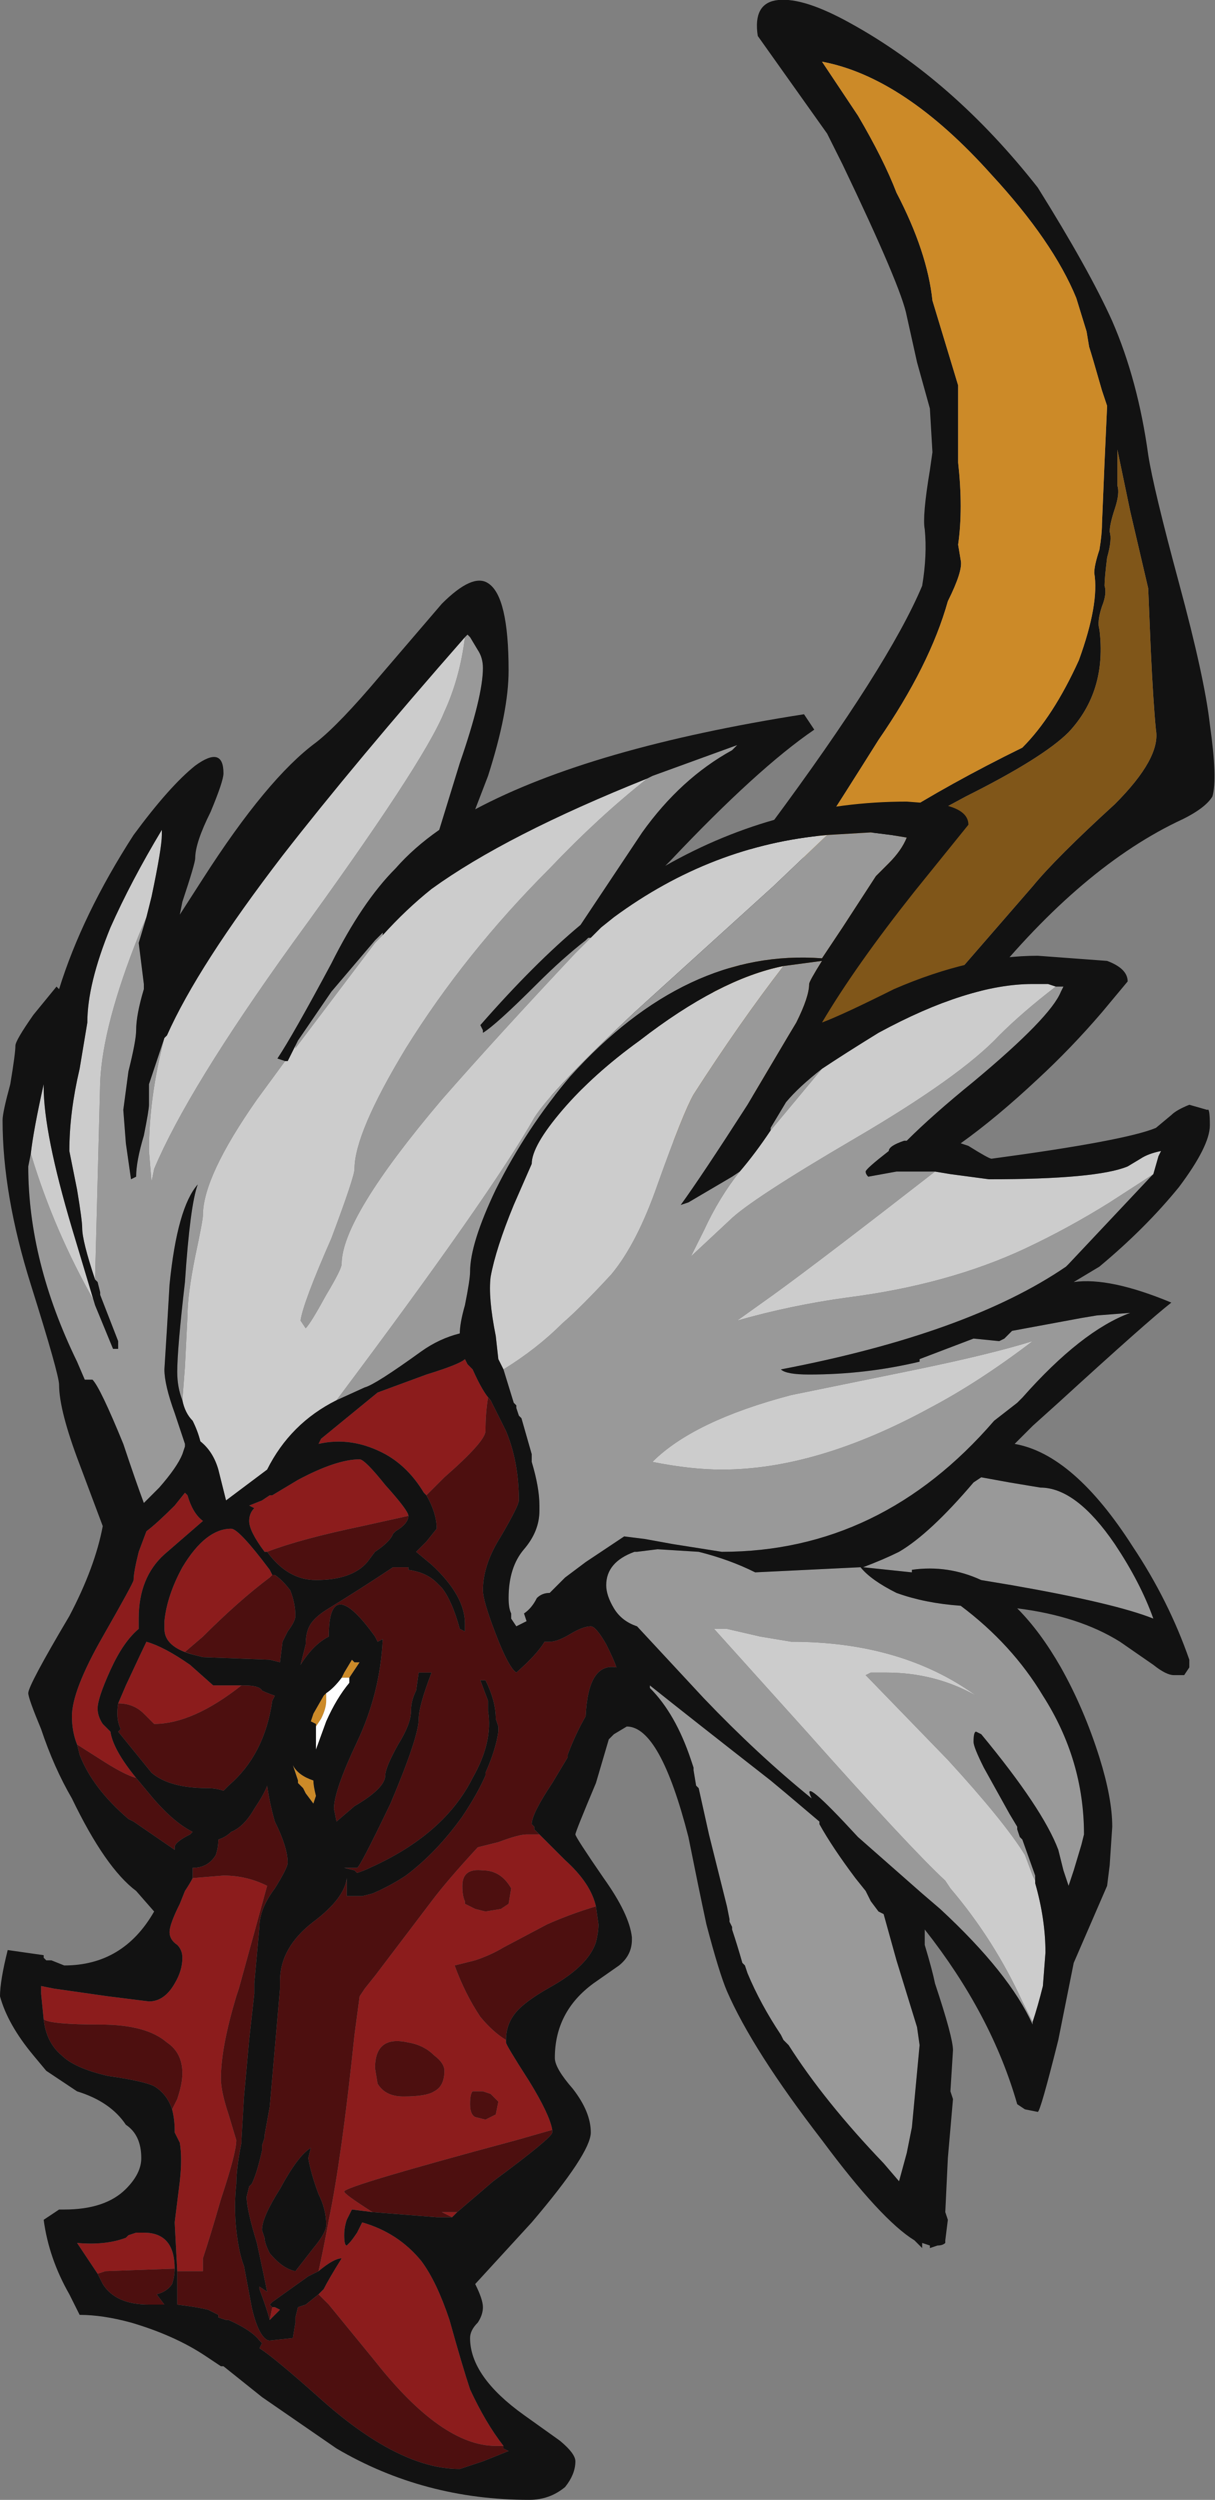 <?xml version="1.0" encoding="UTF-8" standalone="no"?>
<svg xmlns:ffdec="https://www.free-decompiler.com/flash" xmlns:xlink="http://www.w3.org/1999/xlink" ffdec:objectType="frame" height="340.55px" width="165.55px" xmlns="http://www.w3.org/2000/svg">
  <rect width="100%" height="100%" fill="#808080" stroke="none"/>
  <g transform="matrix(1.0, 0.0, 0.0, 1.0, 54.25, 326.2)">
    <use ffdec:characterId="29" height="48.65" transform="matrix(7.0, 0.0, 0.0, 7.0, -54.25, -326.2)" width="23.65" xlink:href="#shape0"/>
  </g>
  <defs>
    <g id="shape0" transform="matrix(1.0, 0.0, 0.0, 1.0, 7.75, 46.6)">
      <path d="M8.35 -44.0 L7.0 -45.9 Q6.9 -46.55 7.4 -46.6 7.9 -46.65 8.8 -46.15 10.8 -45.05 12.45 -42.95 13.45 -41.35 13.9 -40.35 14.4 -39.2 14.6 -37.75 14.7 -37.1 15.2 -35.25 15.7 -33.4 15.8 -32.5 15.95 -31.45 15.85 -31.1 15.7 -30.85 15.15 -30.6 13.2 -29.65 11.3 -27.25 L2.7 -25.2 7.25 -30.55 Q9.55 -33.65 10.2 -35.2 10.3 -35.8 10.25 -36.3 10.2 -36.55 10.35 -37.45 L10.4 -37.8 10.35 -38.65 10.1 -39.55 9.9 -40.45 Q9.8 -41.0 8.65 -43.4 L8.35 -44.0 M5.9 -26.85 L7.75 -29.25 Q9.3 -30.65 12.15 -32.05 12.75 -32.65 13.25 -33.75 13.65 -34.85 13.55 -35.45 13.55 -35.6 13.65 -35.9 13.7 -36.2 13.7 -36.4 L13.75 -37.6 13.8 -38.7 13.7 -39.0 Q13.5 -39.7 13.45 -39.85 L13.4 -40.15 13.2 -40.8 Q12.75 -41.9 11.55 -43.2 9.85 -45.1 8.25 -45.4 L8.95 -44.35 Q9.45 -43.5 9.7 -42.85 10.3 -41.7 10.4 -40.75 L10.9 -39.1 10.9 -37.6 Q11.0 -36.7 10.9 -36.0 L10.95 -35.7 Q11.0 -35.5 10.7 -34.9 10.35 -33.65 9.35 -32.2 8.0 -30.05 7.25 -28.95 L3.45 -23.3 10.7 -27.45 12.35 -29.35 Q12.8 -29.9 13.95 -30.95 14.85 -31.85 14.75 -32.4 14.7 -32.9 14.65 -33.95 L14.6 -35.15 14.25 -36.65 14.0 -37.85 Q14.0 -37.3 14.0 -37.15 14.05 -37.0 13.95 -36.7 13.85 -36.4 13.85 -36.25 13.9 -36.1 13.8 -35.75 13.75 -35.35 13.75 -35.2 13.8 -35.05 13.7 -34.8 13.6 -34.5 13.65 -34.35 13.8 -33.15 13.05 -32.35 12.55 -31.85 11.05 -31.1 10.4 -30.75 9.85 -30.45 L7.95 -29.2 6.2 -27.3 5.9 -26.85" fill="#121212" fill-rule="evenodd" stroke="none"/>
      <path d="M3.45 -23.3 L7.25 -28.95 Q8.0 -30.05 9.35 -32.2 10.35 -33.65 10.7 -34.9 11.0 -35.5 10.95 -35.7 L10.9 -36.0 Q11.0 -36.7 10.9 -37.6 L10.9 -39.1 10.4 -40.75 Q10.3 -41.7 9.7 -42.85 9.45 -43.5 8.95 -44.35 L8.25 -45.4 Q9.85 -45.1 11.55 -43.2 12.75 -41.9 13.2 -40.8 L13.4 -40.15 13.45 -39.85 Q13.5 -39.7 13.7 -39.0 L13.8 -38.7 13.75 -37.6 13.7 -36.4 Q13.7 -36.2 13.65 -35.9 13.55 -35.6 13.55 -35.45 13.65 -34.85 13.25 -33.75 12.75 -32.65 12.15 -32.05 9.3 -30.65 7.75 -29.25 L5.9 -26.85 3.45 -23.3 M6.2 -27.3 L7.95 -29.2 6.2 -27.3" fill="#cc8a28" fill-rule="evenodd" stroke="none"/>
      <path d="M3.45 -23.3 L5.9 -26.85 6.2 -27.3 7.95 -29.2 9.85 -30.45 Q10.4 -30.75 11.05 -31.1 12.55 -31.85 13.05 -32.35 13.8 -33.15 13.65 -34.35 13.6 -34.5 13.7 -34.8 13.8 -35.05 13.75 -35.2 13.75 -35.35 13.8 -35.75 13.9 -36.1 13.85 -36.25 13.85 -36.4 13.95 -36.7 14.05 -37.0 14.0 -37.15 14.0 -37.3 14.0 -37.85 L14.25 -36.65 14.6 -35.15 14.65 -33.95 Q14.7 -32.9 14.75 -32.4 14.85 -31.85 13.95 -30.95 12.8 -29.9 12.35 -29.35 L10.7 -27.45 3.45 -23.3" fill="#805619" fill-rule="evenodd" stroke="none"/>
      <path d="M1.3 -34.2 Q1.2 -33.4 0.9 -32.75 0.5 -31.75 -2.05 -28.25 -4.1 -25.4 -4.75 -23.85 L-4.8 -23.6 -4.85 -24.2 Q-4.85 -25.25 -4.55 -26.4 L-4.5 -26.45 Q-3.9 -27.8 -2.25 -29.95 -0.85 -31.75 1.3 -34.2 M-4.9 -28.75 L-5.05 -28.4 Q-5.75 -26.65 -5.8 -25.55 L-5.9 -21.7 Q-6.15 -22.45 -6.15 -22.7 -6.15 -22.85 -6.25 -23.45 L-6.4 -24.2 Q-6.4 -24.95 -6.2 -25.8 L-6.05 -26.7 Q-6.05 -27.45 -5.6 -28.55 -5.2 -29.45 -4.6 -30.45 L-4.6 -30.35 Q-4.6 -30.1 -4.8 -29.15 L-4.9 -28.75 M-5.9 -21.2 L-5.9 -21.25 Q-6.7 -22.65 -7.15 -24.15 -7.1 -24.6 -6.9 -25.5 L-6.9 -25.45 Q-6.9 -24.55 -6.35 -22.7 L-5.9 -21.2 M-4.2 -19.35 L-4.15 -20.0 -4.1 -21.0 Q-4.1 -21.4 -3.95 -22.15 -3.8 -22.85 -3.8 -22.95 -3.8 -23.7 -2.75 -25.2 L-2.2 -25.95 -2.15 -25.95 -2.0 -26.25 -2.0 -26.2 -0.45 -28.25 -0.3 -28.4 Q0.15 -28.9 0.65 -29.3 2.1 -30.35 4.85 -31.45 3.9 -30.7 2.95 -29.7 1.3 -28.05 0.15 -26.2 -0.85 -24.55 -0.85 -23.85 -0.85 -23.7 -1.3 -22.5 -1.85 -21.25 -1.9 -20.9 L-1.8 -20.75 Q-1.7 -20.85 -1.4 -21.4 -1.1 -21.9 -1.1 -22.0 -1.1 -22.9 0.85 -25.2 1.9 -26.4 3.45 -28.05 L3.75 -28.35 3.95 -28.55 4.2 -28.75 Q6.1 -30.15 8.35 -30.35 L7.3 -29.35 4.6 -26.9 Q3.0 -25.4 2.65 -24.85 1.8 -23.35 -1.2 -19.35 -2.1 -18.9 -2.55 -18.0 L-3.35 -17.4 -3.5 -18.0 Q-3.6 -18.35 -3.85 -18.55 -3.9 -18.75 -4.0 -18.95 -4.15 -19.1 -4.2 -19.35 M8.25 -25.8 Q8.7 -26.1 9.35 -26.5 11.1 -27.45 12.35 -27.45 L12.65 -27.45 12.8 -27.4 Q12.15 -26.9 11.7 -26.45 10.95 -25.65 8.9 -24.45 6.85 -23.25 6.45 -22.85 L5.7 -22.15 5.95 -22.65 Q6.25 -23.3 6.65 -23.8 6.95 -24.15 7.25 -24.6 L8.25 -25.8 M10.45 -23.8 L10.75 -23.75 11.5 -23.65 Q13.6 -23.65 14.2 -23.9 L14.45 -24.05 Q14.6 -24.15 14.85 -24.2 L14.8 -24.1 14.7 -23.75 13.85 -23.2 Q13.05 -22.7 12.2 -22.3 10.7 -21.6 8.75 -21.35 7.65 -21.2 6.6 -20.9 L7.3 -21.4 Q8.2 -22.05 10.45 -23.8 M2.05 -19.95 L1.95 -20.15 1.9 -20.6 Q1.75 -21.35 1.8 -21.75 1.9 -22.3 2.25 -23.15 L2.6 -23.95 Q2.6 -24.3 3.2 -25.0 3.8 -25.7 4.7 -26.35 6.25 -27.55 7.5 -27.8 6.65 -26.7 5.75 -25.3 5.55 -24.95 5.05 -23.55 4.65 -22.4 4.15 -21.8 3.55 -21.15 3.2 -20.85 2.7 -20.35 2.05 -19.95 M4.65 -16.4 L5.05 -16.45 4.65 -16.4 4.65 -16.4 M12.4 -10.0 L12.4 -9.95 Q12.6 -9.25 12.6 -8.6 L12.55 -7.95 Q12.45 -7.55 12.35 -7.25 L12.15 -7.65 Q11.6 -8.85 10.75 -9.85 L10.65 -10.0 Q9.95 -10.65 7.95 -12.9 L6.15 -14.9 6.4 -14.9 7.05 -14.75 7.65 -14.65 Q9.8 -14.65 11.25 -13.6 10.45 -14.05 9.5 -14.05 L9.2 -14.05 9.1 -14.0 10.7 -12.35 Q11.8 -11.15 12.2 -10.5 L12.35 -10.1 12.4 -10.0 M7.65 -19.45 L10.1 -19.95 Q11.55 -20.25 12.35 -20.5 11.3 -19.7 10.35 -19.2 8.15 -18.0 6.3 -18.0 5.7 -18.0 4.95 -18.15 5.75 -18.95 7.65 -19.45" fill="#cccccc" fill-rule="evenodd" stroke="none"/>
      <path d="M0.55 -17.5 L0.5 -17.55 Q0.2 -18.05 -0.25 -18.3 -0.9 -18.65 -1.55 -18.5 L-1.5 -18.6 -0.4 -19.5 0.55 -19.85 Q1.2 -20.05 1.3 -20.15 L1.35 -20.05 1.45 -19.95 Q1.65 -19.5 1.8 -19.35 L1.75 -19.4 Q1.7 -19.1 1.7 -18.75 1.7 -18.55 0.9 -17.85 L0.55 -17.5 M2.75 -10.9 L3.25 -10.4 Q3.75 -9.95 3.85 -9.5 3.35 -9.35 2.9 -9.15 L2.05 -8.7 Q1.8 -8.55 1.5 -8.45 L1.1 -8.35 Q1.3 -7.8 1.6 -7.35 1.85 -7.05 2.1 -6.9 L2.1 -6.85 Q2.1 -6.8 2.55 -6.1 2.95 -5.45 3.0 -5.15 L2.3 -4.95 Q-1.05 -4.05 -1.05 -3.95 -1.05 -3.9 -0.5 -3.55 L-0.9 -3.6 -1.0 -3.4 Q-1.05 -3.25 -1.05 -3.1 -1.05 -2.9 -1.0 -2.9 L-0.95 -2.95 Q-0.9 -3.0 -0.8 -3.15 L-0.7 -3.35 Q0.0 -3.15 0.45 -2.6 0.75 -2.2 1.0 -1.45 1.25 -0.55 1.4 -0.1 1.7 0.55 2.05 1.0 L1.9 1.0 Q0.85 1.0 -0.45 -0.65 L-1.35 -1.75 -1.55 -1.95 -1.45 -2.05 Q-1.35 -2.25 -1.1 -2.65 -1.25 -2.65 -1.55 -2.4 -1.45 -2.85 -1.35 -3.4 -1.1 -4.6 -0.85 -7.0 L-0.75 -7.75 -0.65 -7.9 -0.45 -8.15 0.65 -9.6 Q0.95 -10.0 1.55 -10.65 L1.95 -10.75 Q2.35 -10.9 2.5 -10.9 L2.75 -10.9 M1.15 -3.55 L1.05 -3.45 0.85 -3.55 1.15 -3.55 M-4.3 -2.4 L-4.35 -3.35 -4.25 -4.15 Q-4.2 -4.6 -4.25 -4.9 L-4.35 -5.1 -4.35 -5.15 Q-4.35 -5.35 -4.4 -5.55 L-4.3 -5.75 Q-4.2 -6.05 -4.2 -6.25 -4.2 -6.65 -4.5 -6.85 -4.9 -7.2 -5.8 -7.2 -6.75 -7.2 -6.9 -7.3 L-6.95 -7.8 Q-6.95 -8.1 -6.95 -7.95 L-6.7 -7.9 -5.65 -7.75 -4.85 -7.65 Q-4.55 -7.65 -4.35 -8.0 -4.2 -8.25 -4.2 -8.5 -4.2 -8.65 -4.3 -8.75 -4.45 -8.85 -4.45 -9.0 -4.45 -9.15 -4.25 -9.55 L-4.15 -9.8 Q-4.05 -9.95 -4.0 -10.05 L-3.4 -10.1 Q-2.95 -10.1 -2.55 -9.9 L-3.1 -7.9 -3.15 -7.75 Q-3.45 -6.75 -3.45 -6.15 -3.45 -5.9 -3.3 -5.45 L-3.15 -4.95 Q-3.15 -4.7 -3.45 -3.8 -3.65 -3.1 -3.8 -2.65 L-3.8 -2.4 -4.3 -2.4 M-2.45 -1.7 L-2.4 -1.7 -2.3 -1.65 -2.5 -1.45 -2.45 -1.7 M-2.55 -16.4 L-2.6 -16.4 Q-2.9 -16.8 -2.9 -17.0 -2.9 -17.15 -2.8 -17.25 L-2.9 -17.3 -2.65 -17.4 -2.5 -17.5 -2.45 -17.5 -1.95 -17.8 Q-1.2 -18.2 -0.75 -18.2 -0.65 -18.2 -0.25 -17.7 0.2 -17.2 0.2 -17.1 L-0.7 -16.9 Q-1.9 -16.65 -2.55 -16.4 M0.7 -15.3 L0.7 -15.3 M1.7 -9.4 L2.0 -9.45 2.15 -9.55 2.2 -9.85 Q2.0 -10.2 1.65 -10.2 1.25 -10.25 1.25 -9.9 1.25 -9.7 1.3 -9.6 L1.3 -9.55 1.5 -9.45 1.7 -9.4 M0.7 -6.6 Q0.5 -6.8 0.2 -6.85 -0.45 -7.0 -0.45 -6.35 L-0.4 -6.05 Q-0.25 -5.8 0.1 -5.8 0.55 -5.8 0.7 -5.9 0.9 -6.0 0.9 -6.3 0.9 -6.45 0.7 -6.6 M1.65 -5.9 L1.45 -5.9 Q1.4 -5.85 1.4 -5.65 1.4 -5.45 1.5 -5.4 L1.7 -5.35 1.9 -5.45 1.95 -5.7 1.8 -5.85 1.65 -5.9 M-4.0 -14.4 Q-4.55 -14.55 -4.55 -14.9 -4.55 -15.0 -4.55 -15.05 -4.5 -15.55 -4.2 -16.1 -3.75 -16.85 -3.25 -16.85 -3.1 -16.85 -2.5 -16.05 L-2.45 -15.95 -2.5 -15.9 Q-3.1 -15.45 -3.8 -14.75 L-4.15 -14.45 -4.0 -14.4 M-6.25 -12.65 Q-6.35 -12.9 -6.35 -13.2 -6.35 -13.7 -5.75 -14.75 -5.15 -15.8 -5.15 -15.85 -5.15 -16.0 -5.05 -16.4 L-4.9 -16.8 Q-4.7 -16.95 -4.35 -17.3 L-4.15 -17.55 -4.1 -17.5 Q-4.0 -17.15 -3.8 -17.0 L-4.55 -16.35 Q-5.05 -15.9 -5.05 -15.1 L-5.05 -14.9 Q-5.35 -14.65 -5.6 -14.1 -5.85 -13.55 -5.85 -13.35 -5.85 -13.2 -5.75 -13.05 L-5.6 -12.9 Q-5.55 -12.55 -5.1 -12.0 -5.3 -12.05 -5.7 -12.3 L-6.25 -12.65 M-5.45 -13.45 L-5.3 -13.8 Q-4.95 -14.55 -4.9 -14.65 -4.55 -14.55 -4.05 -14.2 L-3.6 -13.8 -3.05 -13.8 Q-4.0 -13.05 -4.75 -13.05 L-4.95 -13.25 Q-5.15 -13.45 -5.45 -13.45 M-5.85 -2.35 L-6.25 -2.95 Q-5.7 -2.9 -5.3 -3.05 L-5.25 -3.1 -5.1 -3.15 -4.95 -3.15 Q-4.35 -3.15 -4.35 -2.45 L-5.7 -2.4 -5.85 -2.35" fill="#8c1c1c" fill-rule="evenodd" stroke="none"/>
      <path d="M-1.1 -13.95 L-1.05 -14.05 -0.9 -14.3 -0.85 -14.25 -0.75 -14.25 -0.95 -13.95 -1.1 -13.95 M-1.6 -13.0 L-1.6 -13.05 -1.7 -13.1 -1.65 -13.25 -1.45 -13.6 -1.4 -13.65 -1.4 -13.5 Q-1.4 -13.35 -1.5 -13.15 L-1.6 -13.0 M-1.85 -11.8 L-1.95 -11.9 -1.95 -11.95 -2.05 -12.25 Q-1.95 -12.05 -1.65 -11.95 -1.65 -11.85 -1.6 -11.65 L-1.65 -11.5 -1.8 -11.7 -1.85 -11.8" fill="#cc8a28" fill-rule="evenodd" stroke="none"/>
      <path d="M1.3 -34.2 L1.35 -34.25 1.4 -34.2 1.55 -33.95 Q1.65 -33.8 1.65 -33.6 1.65 -33.05 1.2 -31.75 L0.8 -30.45 Q0.3 -30.1 -0.05 -29.7 -0.7 -29.05 -1.3 -27.85 -2.05 -26.45 -2.35 -26.0 L-2.2 -25.95 -2.75 -25.2 Q-3.8 -23.7 -3.8 -22.95 -3.8 -22.85 -3.95 -22.15 -4.1 -21.4 -4.1 -21.0 L-4.15 -20.0 -4.2 -19.35 Q-4.3 -19.6 -4.3 -19.9 -4.3 -20.35 -4.15 -21.65 -4.05 -23.15 -3.9 -23.55 -4.3 -23.1 -4.45 -21.6 L-4.5 -20.75 -4.55 -19.95 Q-4.55 -19.65 -4.35 -19.1 L-4.15 -18.5 -4.15 -18.45 -4.2 -18.3 Q-4.3 -18.05 -4.65 -17.65 L-4.95 -17.35 Q-5.1 -17.75 -5.35 -18.5 -5.8 -19.6 -5.95 -19.75 L-6.1 -19.75 -6.25 -20.1 Q-7.2 -22.05 -7.2 -23.9 L-7.15 -24.15 Q-6.7 -22.65 -5.9 -21.25 L-5.9 -21.2 -5.55 -20.35 -5.45 -20.35 -5.45 -20.5 -5.8 -21.4 -5.8 -21.45 -5.85 -21.65 -5.9 -21.7 -5.8 -25.55 Q-5.75 -26.65 -5.05 -28.4 L-4.9 -28.75 -5.05 -28.25 -4.95 -27.45 -4.95 -27.35 Q-5.1 -26.85 -5.1 -26.55 -5.1 -26.35 -5.25 -25.75 L-5.35 -25.0 -5.3 -24.35 -5.2 -23.65 -5.1 -23.7 Q-5.1 -24.0 -4.95 -24.5 -4.85 -25.0 -4.85 -25.1 L-4.85 -25.5 -4.55 -26.4 Q-4.85 -25.25 -4.85 -24.2 L-4.8 -23.6 -4.75 -23.85 Q-4.1 -25.4 -2.05 -28.25 0.5 -31.75 0.9 -32.75 1.2 -33.4 1.3 -34.2 M-2.0 -26.25 L-1.95 -26.35 -1.3 -27.3 -0.45 -28.3 -0.3 -28.45 -0.3 -28.4 -0.45 -28.25 -2.0 -26.2 -2.0 -26.25 M4.85 -31.45 L4.95 -31.5 6.6 -32.1 6.5 -32.0 Q5.5 -31.45 4.75 -30.4 L3.55 -28.6 Q2.65 -27.85 1.6 -26.65 L1.65 -26.55 1.65 -26.5 Q1.9 -26.65 2.7 -27.45 3.2 -27.95 3.65 -28.3 L3.7 -28.35 3.75 -28.35 3.45 -28.05 Q1.9 -26.4 0.85 -25.2 -1.1 -22.9 -1.1 -22.0 -1.1 -21.9 -1.4 -21.4 -1.7 -20.85 -1.8 -20.75 L-1.9 -20.9 Q-1.85 -21.25 -1.3 -22.5 -0.85 -23.7 -0.85 -23.85 -0.85 -24.55 0.15 -26.2 1.3 -28.05 2.95 -29.7 3.9 -30.7 4.85 -31.45 M8.35 -30.35 L9.2 -30.4 9.6 -30.35 9.9 -30.3 Q9.8 -30.05 9.55 -29.8 L9.3 -29.55 8.65 -28.55 8.25 -27.95 Q5.6 -28.15 3.35 -25.65 2.5 -24.65 1.9 -23.45 1.4 -22.4 1.4 -21.85 1.4 -21.7 1.3 -21.2 1.2 -20.85 1.2 -20.65 0.8 -20.55 0.45 -20.3 -0.45 -19.65 -0.65 -19.6 L-1.2 -19.35 Q1.8 -23.35 2.65 -24.85 3.0 -25.4 4.6 -26.9 L7.3 -29.35 8.35 -30.35 M8.25 -25.8 L7.25 -24.6 7.25 -24.65 7.55 -25.15 Q7.8 -25.45 8.25 -25.8 M6.65 -23.8 Q6.25 -23.3 5.95 -22.65 L5.7 -22.15 6.45 -22.85 Q6.85 -23.25 8.9 -24.45 10.95 -25.65 11.7 -26.45 12.15 -26.9 12.8 -27.4 L12.95 -27.4 12.9 -27.3 Q12.7 -26.8 11.2 -25.55 10.4 -24.9 9.9 -24.4 L9.85 -24.4 Q9.55 -24.3 9.55 -24.2 9.1 -23.85 9.1 -23.8 9.1 -23.75 9.15 -23.7 L9.7 -23.8 10.45 -23.8 Q8.2 -22.05 7.3 -21.4 L6.6 -20.9 Q7.65 -21.2 8.75 -21.35 10.7 -21.6 12.2 -22.3 13.05 -22.7 13.85 -23.2 L14.7 -23.75 14.65 -23.7 13.05 -22.0 13.0 -21.95 Q11.1 -20.65 7.45 -19.95 7.55 -19.85 8.0 -19.85 9.1 -19.85 10.15 -20.1 L10.15 -20.15 11.2 -20.55 11.7 -20.5 11.8 -20.55 11.95 -20.7 13.3 -20.95 13.6 -21.0 14.25 -21.05 Q13.3 -20.7 12.15 -19.4 L12.05 -19.3 11.6 -18.95 Q9.4 -16.4 6.3 -16.4 L5.35 -16.55 4.8 -16.65 4.4 -16.7 Q3.95 -16.4 3.65 -16.2 L3.25 -15.9 2.95 -15.6 Q2.8 -15.6 2.7 -15.5 2.6 -15.3 2.45 -15.2 L2.5 -15.05 2.3 -14.95 2.2 -15.1 2.2 -15.2 Q2.15 -15.3 2.15 -15.5 2.15 -16.1 2.45 -16.45 2.75 -16.8 2.75 -17.2 L2.75 -17.3 Q2.75 -17.65 2.6 -18.15 L2.6 -18.3 2.4 -19.0 2.35 -19.05 2.3 -19.2 2.3 -19.25 2.25 -19.3 2.05 -19.95 Q2.7 -20.35 3.2 -20.85 3.55 -21.15 4.15 -21.8 4.65 -22.4 5.05 -23.55 5.55 -24.95 5.75 -25.3 6.65 -26.7 7.5 -27.8 L8.25 -27.9 Q8.0 -27.5 8.0 -27.45 8.0 -27.2 7.75 -26.7 L7.6 -26.45 6.8 -25.1 Q5.9 -23.7 5.5 -23.15 L5.65 -23.2 6.5 -23.7 6.65 -23.8 M12.5 -17.65 Q13.2 -17.65 13.95 -16.55 14.45 -15.8 14.7 -15.1 13.95 -15.4 11.95 -15.75 L11.35 -15.85 Q10.7 -16.15 10.0 -16.05 L10.0 -16.0 9.05 -16.1 Q9.45 -16.25 9.75 -16.4 10.35 -16.75 11.2 -17.75 L11.35 -17.85 11.9 -17.75 12.5 -17.65 M4.65 -16.4 L4.65 -16.4 5.05 -16.45 5.85 -16.4 Q6.45 -16.25 6.95 -16.0 L9.0 -16.1 Q9.2 -15.85 9.7 -15.6 10.25 -15.4 10.95 -15.35 11.95 -14.6 12.55 -13.6 13.35 -12.35 13.35 -10.9 L13.3 -10.7 13.15 -10.2 13.05 -9.9 12.95 -10.2 12.85 -10.6 Q12.55 -11.4 11.35 -12.85 L11.25 -12.9 Q11.2 -12.9 11.2 -12.7 11.2 -12.6 11.4 -12.2 L11.9 -11.3 12.05 -11.05 12.05 -11.0 12.1 -10.85 12.15 -10.8 12.4 -10.1 12.4 -10.0 12.35 -10.1 12.2 -10.5 Q11.8 -11.15 10.7 -12.35 L9.1 -14.0 9.2 -14.05 9.5 -14.05 Q10.45 -14.05 11.25 -13.6 9.8 -14.65 7.65 -14.65 L7.05 -14.75 6.4 -14.9 6.15 -14.9 7.95 -12.9 Q9.95 -10.65 10.65 -10.0 L10.75 -9.85 Q11.6 -8.85 12.15 -7.65 L12.35 -7.25 12.35 -7.2 Q11.9 -8.2 10.55 -9.45 L10.2 -9.75 8.95 -10.85 Q7.8 -12.1 8.05 -11.6 7.0 -12.45 5.95 -13.55 L4.65 -14.95 Q4.35 -15.05 4.2 -15.3 4.05 -15.55 4.05 -15.75 4.05 -16.2 4.6 -16.4 L4.65 -16.4 M7.65 -19.45 Q5.75 -18.95 4.95 -18.15 5.7 -18.0 6.3 -18.0 8.15 -18.0 10.35 -19.2 11.3 -19.7 12.35 -20.5 11.55 -20.25 10.1 -19.95 L7.65 -19.45 M7.25 -11.95 L7.55 -11.7 8.2 -11.15 8.2 -11.1 Q8.45 -10.65 8.9 -10.05 L9.1 -9.8 9.2 -9.6 9.35 -9.4 9.45 -9.35 9.7 -8.45 10.1 -7.15 10.15 -6.8 10.0 -5.2 9.9 -4.7 9.75 -4.15 9.45 -4.5 Q8.3 -5.7 7.6 -6.8 L7.5 -6.9 7.45 -7.0 Q7.05 -7.6 6.8 -8.2 L6.75 -8.35 6.7 -8.4 Q6.6 -8.75 6.5 -9.05 L6.5 -9.1 6.45 -9.2 6.45 -9.25 6.4 -9.5 6.05 -10.9 5.85 -11.8 5.8 -11.85 5.75 -12.15 5.75 -12.2 5.7 -12.35 Q5.4 -13.25 4.9 -13.75 L4.9 -13.8 Q5.65 -13.2 7.25 -11.95" fill="#999999" fill-rule="evenodd" stroke="none"/>
      <path d="M-1.1 -13.95 L-0.95 -13.95 -0.95 -13.85 Q-1.2 -13.55 -1.4 -13.1 L-1.6 -12.55 Q-1.6 -12.6 -1.6 -12.8 L-1.6 -13.0 -1.5 -13.15 Q-1.4 -13.35 -1.4 -13.5 L-1.4 -13.65 Q-1.25 -13.75 -1.1 -13.95" fill="#ffffff" fill-rule="evenodd" stroke="none"/>
      <path d="M0.55 -17.5 L0.9 -17.85 Q1.7 -18.55 1.7 -18.75 1.7 -19.1 1.75 -19.4 L1.8 -19.35 2.1 -18.75 Q2.35 -18.15 2.35 -17.4 2.35 -17.3 2.0 -16.7 1.65 -16.15 1.65 -15.65 1.65 -15.45 1.9 -14.8 2.15 -14.15 2.3 -14.05 2.7 -14.4 2.85 -14.65 L2.95 -14.65 Q3.1 -14.65 3.35 -14.8 3.6 -14.95 3.75 -14.95 3.85 -14.95 4.05 -14.6 4.2 -14.3 4.25 -14.15 3.7 -14.25 3.65 -13.2 3.45 -12.85 3.3 -12.45 L3.3 -12.4 3.0 -11.9 Q2.6 -11.3 2.6 -11.1 L2.65 -11.05 2.65 -11.0 2.75 -10.9 2.5 -10.9 Q2.35 -10.9 1.95 -10.75 L1.55 -10.65 Q0.95 -10.0 0.65 -9.6 L-0.45 -8.15 -0.65 -7.9 -0.75 -7.75 -0.85 -7.0 Q-1.1 -4.6 -1.35 -3.4 -1.45 -2.85 -1.55 -2.4 L-1.75 -2.3 -2.45 -1.8 -2.5 -1.75 -2.45 -1.7 -2.5 -1.45 Q-2.55 -1.65 -2.7 -2.05 L-2.7 -2.1 -2.55 -2.0 Q-2.6 -2.25 -2.75 -2.95 -2.95 -3.6 -2.95 -3.85 L-2.9 -4.05 -2.85 -4.1 Q-2.75 -4.3 -2.65 -4.75 L-2.65 -4.85 -2.6 -5.0 -2.6 -5.05 -2.5 -5.6 -2.3 -7.9 -2.3 -8.05 Q-2.3 -8.7 -1.65 -9.2 -1.05 -9.65 -1.0 -10.05 L-1.0 -9.7 -0.7 -9.7 -0.5 -9.75 Q-0.15 -9.9 0.15 -10.1 0.75 -10.55 1.25 -11.25 1.55 -11.7 1.7 -12.05 L1.7 -12.1 Q1.9 -12.55 1.95 -12.9 L1.95 -13.0 1.9 -13.15 Q1.9 -13.5 1.7 -13.9 L1.6 -13.9 1.75 -13.5 1.75 -13.3 Q1.85 -12.7 1.45 -12.0 0.9 -10.9 -0.55 -10.25 -0.65 -10.2 -0.8 -10.15 L-0.85 -10.2 -1.05 -10.25 -0.8 -10.25 Q-0.75 -10.25 -0.15 -11.5 0.4 -12.8 0.4 -13.15 0.4 -13.4 0.65 -14.05 L0.4 -14.05 0.35 -13.7 Q0.25 -13.5 0.25 -13.3 0.25 -13.05 0.0 -12.65 -0.25 -12.2 -0.25 -12.05 -0.25 -11.8 -0.85 -11.45 L-1.2 -11.15 -1.25 -11.4 Q-1.25 -11.75 -0.8 -12.7 -0.35 -13.65 -0.3 -14.7 L-0.4 -14.65 -0.45 -14.75 Q-1.35 -16.0 -1.35 -14.75 -1.65 -14.6 -1.9 -14.2 L-1.8 -14.6 Q-1.8 -14.85 -1.7 -15.0 -1.6 -15.15 -1.35 -15.3 -0.7 -15.7 -0.1 -16.1 L0.2 -16.1 0.2 -16.05 Q0.55 -16.0 0.75 -15.8 L0.85 -15.7 Q1.05 -15.45 1.2 -14.9 L1.3 -14.85 1.3 -15.0 Q1.3 -15.55 0.65 -16.15 L0.35 -16.4 0.55 -16.6 0.75 -16.85 Q0.75 -17.15 0.55 -17.5 M3.85 -9.5 L3.9 -9.15 Q3.9 -9.0 3.85 -8.8 3.7 -8.35 3.0 -7.95 2.55 -7.7 2.35 -7.5 2.1 -7.25 2.1 -6.9 1.85 -7.05 1.6 -7.35 1.3 -7.8 1.1 -8.35 L1.5 -8.45 Q1.8 -8.55 2.05 -8.7 L2.9 -9.15 Q3.35 -9.35 3.85 -9.5 M3.0 -5.15 L3.0 -5.1 Q3.0 -5.0 1.85 -4.15 L1.15 -3.55 0.85 -3.55 1.05 -3.45 0.75 -3.45 -0.5 -3.55 Q-1.05 -3.9 -1.05 -3.95 -1.05 -4.05 2.3 -4.95 L3.0 -5.15 M2.05 1.0 L2.05 1.05 2.15 1.1 1.65 1.3 1.2 1.45 Q0.0 1.45 -1.55 0.05 -2.45 -0.75 -2.7 -0.9 L-2.65 -1.0 -2.7 -1.05 Q-2.85 -1.25 -3.3 -1.45 L-3.35 -1.45 -3.5 -1.5 -3.5 -1.55 Q-3.6 -1.6 -3.7 -1.65 -3.9 -1.7 -4.3 -1.75 -4.3 -2.0 -4.3 -2.4 L-3.8 -2.4 -3.8 -2.65 Q-3.65 -3.1 -3.45 -3.8 -3.15 -4.7 -3.15 -4.95 L-3.3 -5.45 Q-3.45 -5.9 -3.45 -6.15 -3.45 -6.75 -3.15 -7.75 L-3.1 -7.9 -2.55 -9.9 Q-2.95 -10.1 -3.4 -10.1 L-4.0 -10.05 -4.0 -10.25 Q-3.7 -10.25 -3.55 -10.5 -3.5 -10.65 -3.5 -10.8 -3.35 -10.85 -3.25 -10.95 -3.0 -11.05 -2.8 -11.4 -2.6 -11.7 -2.55 -11.85 -2.5 -11.5 -2.4 -11.15 -2.15 -10.65 -2.15 -10.35 -2.15 -10.25 -2.4 -9.85 -2.7 -9.45 -2.7 -9.1 L-2.8 -8.0 -2.8 -7.8 -2.9 -6.9 -3.0 -5.8 -3.05 -4.95 -3.05 -4.9 Q-3.15 -4.4 -3.15 -4.1 -3.2 -3.65 -3.15 -3.2 -3.1 -2.75 -3.0 -2.5 L-2.85 -1.7 Q-2.75 -1.25 -2.6 -1.1 -2.55 -1.05 -2.5 -1.05 L-2.05 -1.1 -2.0 -1.4 -2.0 -1.5 -1.95 -1.7 -1.8 -1.75 -1.55 -1.95 -1.35 -1.75 -0.45 -0.65 Q0.85 1.0 1.9 1.0 L2.05 1.0 M-4.4 -5.55 Q-4.5 -5.85 -4.75 -6.0 -4.95 -6.1 -5.65 -6.2 -6.3 -6.35 -6.55 -6.6 -6.85 -6.85 -6.9 -7.3 -6.75 -7.2 -5.8 -7.2 -4.9 -7.2 -4.5 -6.85 -4.2 -6.65 -4.2 -6.25 -4.2 -6.05 -4.3 -5.75 L-4.4 -5.55 M-2.55 -16.4 Q-1.9 -16.65 -0.7 -16.9 L0.2 -17.1 Q0.2 -16.95 -0.05 -16.8 L-0.1 -16.75 Q-0.15 -16.6 -0.45 -16.4 L-0.6 -16.2 Q-0.9 -15.85 -1.6 -15.85 -2.15 -15.85 -2.55 -16.4 M0.7 -15.3 L0.7 -15.3 M1.7 -9.4 L1.5 -9.45 1.3 -9.55 1.3 -9.6 Q1.25 -9.7 1.25 -9.9 1.25 -10.25 1.65 -10.2 2.0 -10.2 2.2 -9.85 L2.15 -9.55 2.0 -9.45 1.7 -9.4 M1.65 -5.9 L1.8 -5.85 1.95 -5.7 1.9 -5.45 1.7 -5.35 1.5 -5.4 Q1.4 -5.45 1.4 -5.65 1.4 -5.85 1.45 -5.9 L1.65 -5.9 M0.7 -6.6 Q0.9 -6.45 0.9 -6.3 0.9 -6.0 0.7 -5.9 0.55 -5.8 0.1 -5.8 -0.25 -5.8 -0.4 -6.05 L-0.45 -6.35 Q-0.45 -7.0 0.2 -6.85 0.5 -6.8 0.7 -6.6 M-4.0 -14.4 L-4.15 -14.45 -3.8 -14.75 Q-3.1 -15.45 -2.5 -15.9 L-2.45 -15.95 -2.4 -15.95 Q-2.25 -15.85 -2.1 -15.65 -2.0 -15.4 -2.0 -15.15 -2.0 -15.05 -2.15 -14.85 L-2.25 -14.65 -2.3 -14.25 -2.5 -14.3 -3.8 -14.35 -4.0 -14.4 M-6.25 -12.65 L-5.7 -12.3 Q-5.3 -12.05 -5.1 -12.0 L-4.85 -11.7 Q-4.4 -11.15 -4.0 -10.95 L-4.05 -10.9 Q-4.35 -10.75 -4.35 -10.65 L-4.35 -10.6 -5.15 -11.15 -5.25 -11.2 Q-5.95 -11.8 -6.2 -12.45 L-6.25 -12.65 M-5.45 -13.45 Q-5.15 -13.45 -4.95 -13.25 L-4.75 -13.05 Q-4.0 -13.05 -3.05 -13.8 L-3.0 -13.8 Q-2.7 -13.8 -2.65 -13.7 -2.55 -13.65 -2.4 -13.6 L-2.45 -13.5 Q-2.6 -12.45 -3.3 -11.85 L-3.4 -11.75 Q-3.55 -11.8 -3.7 -11.8 -4.45 -11.8 -4.8 -12.1 L-5.45 -12.9 -5.4 -12.95 Q-5.5 -13.15 -5.45 -13.45 M-5.85 -2.35 L-5.7 -2.4 -4.35 -2.45 Q-4.35 -2.3 -4.4 -2.15 -4.5 -2.0 -4.7 -1.95 L-4.55 -1.75 -4.85 -1.75 Q-5.5 -1.75 -5.75 -2.15 L-5.85 -2.35 M-1.7 -4.8 Q-1.95 -4.65 -2.3 -4.0 -2.65 -3.45 -2.65 -3.2 L-2.6 -3.05 Q-2.6 -2.95 -2.5 -2.75 -2.25 -2.45 -2.0 -2.4 L-1.65 -2.85 Q-1.4 -3.15 -1.4 -3.3 -1.4 -3.6 -1.55 -3.9 -1.7 -4.3 -1.75 -4.6 L-1.7 -4.8" fill="#4d0f0f" fill-rule="evenodd" stroke="none"/>
      <path d="M2.15 -33.55 Q2.15 -32.75 1.75 -31.5 L1.5 -30.85 Q3.75 -32.05 7.9 -32.7 8.0 -32.55 8.1 -32.4 7.0 -31.65 5.3 -29.85 L5.2 -29.75 Q7.4 -31.0 9.9 -31.0 L10.55 -30.95 Q11.1 -30.85 11.1 -30.55 L10.05 -29.25 Q8.9 -27.8 8.25 -26.7 8.65 -26.85 9.65 -27.35 11.15 -28.0 12.45 -28.0 L13.8 -27.9 Q14.2 -27.75 14.2 -27.5 L13.7 -26.9 Q13.1 -26.2 12.45 -25.6 11.65 -24.85 10.95 -24.35 L11.1 -24.3 Q11.5 -24.05 11.55 -24.05 14.15 -24.4 14.75 -24.65 L15.05 -24.9 Q15.15 -25.0 15.4 -25.1 L15.75 -25.0 Q15.8 -25.05 15.8 -24.7 15.8 -24.3 15.2 -23.5 14.55 -22.7 13.65 -21.95 L13.15 -21.65 Q13.85 -21.75 15.05 -21.25 14.6 -20.9 12.85 -19.3 L12.35 -18.85 12.0 -18.5 Q13.15 -18.3 14.3 -16.5 15.0 -15.45 15.4 -14.3 L15.4 -14.15 15.3 -14.0 15.1 -14.0 Q14.95 -14.0 14.7 -14.2 L14.05 -14.65 Q13.25 -15.15 12.05 -15.3 12.5 -14.85 12.9 -14.15 13.35 -13.35 13.65 -12.4 13.9 -11.6 13.9 -11.05 L13.85 -10.3 13.8 -9.9 13.15 -8.4 12.85 -6.9 Q12.5 -5.5 12.45 -5.5 L12.2 -5.55 12.05 -5.65 Q11.55 -7.4 10.25 -9.05 L10.25 -8.75 Q10.4 -8.25 10.45 -8.0 10.8 -6.95 10.8 -6.7 L10.75 -5.9 10.8 -5.75 10.7 -4.6 10.65 -3.55 10.7 -3.4 10.65 -3.0 10.65 -2.95 Q10.6 -2.9 10.5 -2.9 L10.35 -2.85 10.35 -2.9 10.2 -2.95 10.2 -2.85 10.05 -3.0 Q9.4 -3.4 8.25 -4.95 6.9 -6.7 6.4 -7.85 6.25 -8.2 6.0 -9.15 5.85 -9.85 5.65 -10.85 5.1 -13.0 4.45 -13.0 L4.2 -12.85 4.1 -12.75 3.85 -11.9 Q3.45 -10.95 3.45 -10.9 3.45 -10.85 4.0 -10.05 4.5 -9.35 4.55 -8.9 L4.55 -8.85 Q4.55 -8.55 4.3 -8.35 L3.8 -8.0 Q3.05 -7.45 3.05 -6.55 3.05 -6.35 3.4 -5.95 3.75 -5.5 3.75 -5.1 3.75 -4.7 2.6 -3.35 L1.5 -2.15 Q1.65 -1.85 1.65 -1.7 1.65 -1.55 1.55 -1.4 1.4 -1.25 1.4 -1.1 1.4 -0.35 2.45 0.4 L3.15 0.9 Q3.45 1.15 3.45 1.3 3.45 1.55 3.25 1.8 2.95 2.05 2.55 2.05 0.5 2.05 -1.2 1.05 L-2.65 0.05 -3.4 -0.55 -3.45 -0.55 -3.75 -0.75 Q-4.35 -1.15 -5.2 -1.4 -5.75 -1.55 -6.2 -1.55 L-6.4 -1.95 Q-6.8 -2.65 -6.9 -3.4 L-6.6 -3.6 -6.5 -3.6 Q-5.7 -3.6 -5.3 -4.0 -5.0 -4.3 -5.0 -4.6 -5.0 -5.05 -5.3 -5.25 -5.6 -5.7 -6.25 -5.9 L-6.85 -6.3 -7.1 -6.6 Q-7.6 -7.2 -7.75 -7.75 -7.75 -8.05 -7.6 -8.65 L-6.9 -8.55 -6.9 -8.5 -6.85 -8.45 -6.75 -8.45 -6.5 -8.35 Q-5.35 -8.35 -4.75 -9.4 L-5.1 -9.8 Q-5.7 -10.25 -6.35 -11.6 -6.7 -12.2 -6.95 -12.95 -7.2 -13.55 -7.2 -13.65 -7.2 -13.8 -6.4 -15.15 -5.9 -16.1 -5.75 -16.9 L-6.2 -18.1 Q-6.6 -19.15 -6.6 -19.65 -6.6 -19.85 -7.15 -21.6 -7.7 -23.35 -7.7 -24.8 -7.7 -24.95 -7.55 -25.5 -7.45 -26.1 -7.45 -26.25 -7.45 -26.35 -7.1 -26.85 L-6.65 -27.4 -6.6 -27.35 Q-6.15 -28.8 -5.15 -30.35 -4.45 -31.3 -3.95 -31.7 -3.4 -32.1 -3.4 -31.55 -3.4 -31.4 -3.65 -30.8 -3.95 -30.2 -3.95 -29.9 -3.95 -29.8 -4.2 -29.05 L-4.25 -28.8 -3.8 -29.5 Q-2.55 -31.45 -1.6 -32.15 -1.15 -32.5 -0.35 -33.45 L0.85 -34.85 Q1.45 -35.45 1.75 -35.25 2.15 -35.0 2.15 -33.55 M-2.2 -25.95 L-2.35 -26.0 Q-2.05 -26.45 -1.3 -27.85 -0.7 -29.05 -0.05 -29.7 0.3 -30.1 0.8 -30.45 L1.2 -31.75 Q1.65 -33.05 1.65 -33.6 1.65 -33.8 1.55 -33.95 L1.4 -34.2 1.35 -34.25 1.3 -34.2 Q-0.85 -31.75 -2.25 -29.95 -3.9 -27.8 -4.5 -26.45 L-4.55 -26.4 -4.85 -25.5 -4.85 -25.1 Q-4.85 -25.0 -4.95 -24.5 -5.1 -24.0 -5.1 -23.7 L-5.2 -23.65 -5.3 -24.35 -5.35 -25.0 -5.25 -25.75 Q-5.1 -26.35 -5.1 -26.55 -5.1 -26.85 -4.95 -27.35 L-4.95 -27.45 -5.05 -28.25 -4.9 -28.75 -4.8 -29.15 Q-4.6 -30.1 -4.6 -30.35 L-4.6 -30.45 Q-5.2 -29.45 -5.6 -28.55 -6.05 -27.45 -6.05 -26.7 L-6.2 -25.8 Q-6.4 -24.95 -6.4 -24.2 L-6.25 -23.45 Q-6.15 -22.85 -6.15 -22.7 -6.15 -22.45 -5.9 -21.7 L-5.85 -21.65 -5.8 -21.45 -5.8 -21.4 -5.45 -20.5 -5.45 -20.35 -5.55 -20.35 -5.9 -21.2 -6.35 -22.7 Q-6.9 -24.55 -6.9 -25.45 L-6.9 -25.5 Q-7.1 -24.6 -7.15 -24.15 L-7.2 -23.9 Q-7.2 -22.05 -6.25 -20.1 L-6.1 -19.75 -5.95 -19.75 Q-5.8 -19.6 -5.35 -18.5 -5.1 -17.75 -4.95 -17.35 L-4.65 -17.65 Q-4.3 -18.05 -4.2 -18.3 L-4.15 -18.45 -4.15 -18.5 -4.35 -19.1 Q-4.55 -19.65 -4.55 -19.95 L-4.5 -20.75 -4.45 -21.6 Q-4.3 -23.1 -3.9 -23.55 -4.05 -23.15 -4.15 -21.65 -4.3 -20.35 -4.3 -19.9 -4.3 -19.6 -4.2 -19.35 -4.15 -19.1 -4.0 -18.95 -3.9 -18.75 -3.85 -18.55 -3.6 -18.35 -3.5 -18.0 L-3.35 -17.4 -2.55 -18.0 Q-2.1 -18.9 -1.2 -19.35 L-0.65 -19.6 Q-0.45 -19.65 0.45 -20.3 0.8 -20.55 1.2 -20.65 1.2 -20.85 1.3 -21.2 1.4 -21.7 1.4 -21.85 1.4 -22.4 1.9 -23.45 2.5 -24.65 3.35 -25.65 5.6 -28.15 8.25 -27.95 L8.65 -28.55 9.3 -29.55 9.55 -29.8 Q9.8 -30.05 9.9 -30.3 L9.6 -30.35 9.2 -30.4 8.35 -30.35 Q6.1 -30.15 4.2 -28.75 L3.95 -28.55 3.75 -28.35 3.7 -28.35 3.65 -28.3 Q3.2 -27.95 2.7 -27.45 1.9 -26.65 1.65 -26.5 L1.65 -26.55 1.6 -26.65 Q2.65 -27.85 3.55 -28.6 L4.75 -30.4 Q5.5 -31.45 6.5 -32.0 L6.6 -32.1 4.95 -31.5 4.85 -31.45 Q2.1 -30.35 0.65 -29.3 0.15 -28.9 -0.3 -28.4 L-0.3 -28.45 -0.45 -28.3 -1.3 -27.3 -1.95 -26.35 -2.0 -26.25 -2.15 -25.95 -2.2 -25.95 M12.8 -27.4 L12.65 -27.45 12.35 -27.45 Q11.1 -27.45 9.35 -26.5 8.7 -26.1 8.25 -25.8 7.8 -25.45 7.55 -25.15 L7.25 -24.65 7.25 -24.6 Q6.95 -24.15 6.65 -23.8 L6.5 -23.7 5.65 -23.2 5.5 -23.15 Q5.9 -23.7 6.8 -25.1 L7.6 -26.45 7.75 -26.7 Q8.0 -27.2 8.0 -27.45 8.0 -27.5 8.25 -27.9 L7.5 -27.8 Q6.25 -27.55 4.7 -26.35 3.8 -25.7 3.2 -25.0 2.6 -24.3 2.6 -23.95 L2.25 -23.15 Q1.9 -22.3 1.8 -21.75 1.75 -21.35 1.9 -20.6 L1.95 -20.15 2.05 -19.95 2.25 -19.3 2.3 -19.25 2.3 -19.2 2.35 -19.05 2.4 -19.0 2.6 -18.3 2.6 -18.15 Q2.75 -17.65 2.75 -17.3 L2.75 -17.2 Q2.75 -16.8 2.45 -16.45 2.15 -16.1 2.15 -15.5 2.15 -15.3 2.2 -15.2 L2.2 -15.1 2.3 -14.95 2.5 -15.05 2.45 -15.2 Q2.6 -15.3 2.7 -15.5 2.8 -15.6 2.95 -15.6 L3.25 -15.9 3.65 -16.2 Q3.95 -16.4 4.4 -16.7 L4.8 -16.65 5.35 -16.55 6.3 -16.4 Q9.4 -16.4 11.6 -18.95 L12.05 -19.3 12.15 -19.4 Q13.3 -20.7 14.25 -21.05 L13.6 -21.0 13.3 -20.95 11.95 -20.7 11.8 -20.55 11.7 -20.5 11.2 -20.55 10.15 -20.15 10.15 -20.1 Q9.1 -19.85 8.0 -19.85 7.55 -19.85 7.45 -19.95 11.1 -20.65 13.0 -21.95 L13.05 -22.0 14.65 -23.7 14.7 -23.75 14.8 -24.1 14.85 -24.2 Q14.6 -24.15 14.45 -24.05 L14.2 -23.9 Q13.6 -23.65 11.5 -23.65 L10.75 -23.75 10.45 -23.8 9.7 -23.8 9.15 -23.7 Q9.1 -23.75 9.1 -23.8 9.1 -23.85 9.55 -24.2 9.55 -24.3 9.85 -24.4 L9.9 -24.4 Q10.4 -24.9 11.2 -25.55 12.7 -26.8 12.9 -27.3 L12.95 -27.4 12.8 -27.4 M12.5 -17.65 L11.9 -17.75 11.35 -17.85 11.2 -17.75 Q10.35 -16.75 9.75 -16.4 9.45 -16.25 9.05 -16.1 L10.0 -16.0 10.0 -16.05 Q10.7 -16.15 11.35 -15.85 L11.95 -15.75 Q13.95 -15.4 14.7 -15.1 14.45 -15.8 13.95 -16.55 13.2 -17.65 12.5 -17.65 M1.8 -19.35 Q1.65 -19.5 1.45 -19.95 L1.35 -20.05 1.3 -20.15 Q1.2 -20.05 0.55 -19.85 L-0.4 -19.5 -1.5 -18.6 -1.55 -18.5 Q-0.9 -18.65 -0.25 -18.3 0.2 -18.05 0.5 -17.55 L0.55 -17.5 Q0.75 -17.15 0.75 -16.85 L0.55 -16.6 0.35 -16.4 0.65 -16.15 Q1.3 -15.55 1.3 -15.0 L1.3 -14.85 1.2 -14.9 Q1.05 -15.45 0.85 -15.7 L0.75 -15.8 Q0.55 -16.0 0.2 -16.05 L0.2 -16.1 -0.1 -16.1 Q-0.7 -15.7 -1.35 -15.3 -1.6 -15.15 -1.7 -15.0 -1.8 -14.85 -1.8 -14.6 L-1.9 -14.2 Q-1.65 -14.6 -1.35 -14.75 -1.35 -16.0 -0.45 -14.75 L-0.4 -14.65 -0.3 -14.7 Q-0.35 -13.65 -0.8 -12.7 -1.25 -11.75 -1.25 -11.4 L-1.2 -11.15 -0.85 -11.45 Q-0.25 -11.8 -0.25 -12.05 -0.25 -12.2 0.0 -12.65 0.25 -13.05 0.25 -13.3 0.25 -13.5 0.35 -13.7 L0.4 -14.05 0.65 -14.05 Q0.4 -13.4 0.4 -13.15 0.4 -12.8 -0.15 -11.5 -0.75 -10.25 -0.8 -10.25 L-1.05 -10.25 -0.85 -10.2 -0.8 -10.15 Q-0.65 -10.2 -0.55 -10.25 0.9 -10.9 1.45 -12.0 1.85 -12.7 1.75 -13.3 L1.75 -13.5 1.6 -13.9 1.7 -13.9 Q1.9 -13.5 1.9 -13.15 L1.95 -13.0 1.95 -12.9 Q1.9 -12.55 1.7 -12.1 L1.7 -12.05 Q1.55 -11.7 1.25 -11.25 0.75 -10.55 0.15 -10.1 -0.15 -9.9 -0.5 -9.75 L-0.7 -9.7 -1.0 -9.7 -1.0 -10.05 Q-1.05 -9.65 -1.65 -9.2 -2.3 -8.7 -2.3 -8.05 L-2.3 -7.9 -2.5 -5.6 -2.6 -5.05 -2.6 -5.0 -2.65 -4.85 -2.65 -4.75 Q-2.75 -4.3 -2.85 -4.1 L-2.9 -4.05 -2.95 -3.85 Q-2.95 -3.6 -2.75 -2.95 -2.6 -2.25 -2.55 -2.0 L-2.7 -2.1 -2.7 -2.05 Q-2.55 -1.65 -2.5 -1.45 L-2.3 -1.65 -2.4 -1.7 -2.45 -1.7 -2.5 -1.75 -2.45 -1.8 -1.75 -2.3 -1.55 -2.4 Q-1.25 -2.65 -1.1 -2.65 -1.35 -2.25 -1.45 -2.05 L-1.55 -1.95 -1.8 -1.75 -1.95 -1.7 -2.0 -1.5 -2.0 -1.4 -2.05 -1.1 -2.5 -1.05 Q-2.55 -1.05 -2.6 -1.1 -2.75 -1.25 -2.85 -1.7 L-3.0 -2.5 Q-3.1 -2.75 -3.15 -3.2 -3.2 -3.65 -3.15 -4.1 -3.15 -4.4 -3.05 -4.9 L-3.05 -4.95 -3.0 -5.8 -2.9 -6.9 -2.8 -7.8 -2.8 -8.0 -2.7 -9.1 Q-2.7 -9.45 -2.4 -9.85 -2.15 -10.25 -2.15 -10.35 -2.15 -10.65 -2.4 -11.15 -2.5 -11.5 -2.55 -11.85 -2.6 -11.7 -2.8 -11.4 -3.0 -11.05 -3.25 -10.95 -3.35 -10.85 -3.5 -10.8 -3.5 -10.65 -3.55 -10.5 -3.7 -10.25 -4.0 -10.25 L-4.0 -10.05 Q-4.05 -9.95 -4.15 -9.8 L-4.25 -9.55 Q-4.45 -9.15 -4.45 -9.0 -4.45 -8.85 -4.3 -8.75 -4.2 -8.65 -4.2 -8.5 -4.2 -8.25 -4.35 -8.0 -4.55 -7.65 -4.85 -7.65 L-5.65 -7.75 -6.7 -7.9 -6.95 -7.95 Q-6.95 -8.1 -6.95 -7.8 L-6.9 -7.3 Q-6.85 -6.85 -6.55 -6.6 -6.3 -6.35 -5.65 -6.2 -4.95 -6.1 -4.75 -6.0 -4.5 -5.85 -4.4 -5.55 -4.35 -5.35 -4.35 -5.15 L-4.35 -5.1 -4.25 -4.9 Q-4.2 -4.6 -4.25 -4.15 L-4.35 -3.35 -4.3 -2.4 Q-4.3 -2.0 -4.3 -1.75 -3.9 -1.7 -3.7 -1.65 -3.6 -1.6 -3.5 -1.55 L-3.5 -1.5 -3.35 -1.45 -3.3 -1.45 Q-2.85 -1.25 -2.7 -1.05 L-2.65 -1.0 -2.7 -0.9 Q-2.45 -0.75 -1.55 0.05 0.0 1.45 1.2 1.45 L1.65 1.3 2.15 1.1 2.05 1.05 2.05 1.0 Q1.7 0.55 1.4 -0.1 1.25 -0.55 1.0 -1.45 0.75 -2.2 0.45 -2.6 0.0 -3.15 -0.7 -3.35 L-0.8 -3.15 Q-0.9 -3.0 -0.95 -2.95 L-1.0 -2.9 Q-1.05 -2.9 -1.05 -3.1 -1.05 -3.25 -1.0 -3.4 L-0.9 -3.6 -0.5 -3.55 0.75 -3.45 1.05 -3.45 1.15 -3.55 1.85 -4.15 Q3.0 -5.0 3.0 -5.1 L3.0 -5.15 Q2.95 -5.45 2.55 -6.1 2.1 -6.8 2.1 -6.85 L2.1 -6.9 Q2.1 -7.25 2.35 -7.5 2.55 -7.7 3.0 -7.95 3.7 -8.35 3.85 -8.8 3.9 -9.0 3.9 -9.15 L3.85 -9.5 Q3.75 -9.95 3.25 -10.4 L2.75 -10.9 2.65 -11.0 2.65 -11.05 2.6 -11.1 Q2.6 -11.3 3.0 -11.9 L3.3 -12.4 3.3 -12.45 Q3.45 -12.85 3.65 -13.2 3.7 -14.25 4.25 -14.15 4.2 -14.3 4.05 -14.6 3.85 -14.95 3.75 -14.95 3.6 -14.95 3.35 -14.8 3.1 -14.65 2.95 -14.65 L2.85 -14.65 Q2.7 -14.4 2.3 -14.05 2.15 -14.15 1.9 -14.8 1.65 -15.45 1.65 -15.65 1.65 -16.15 2.0 -16.7 2.35 -17.3 2.35 -17.4 2.35 -18.15 2.1 -18.75 L1.8 -19.35 M0.2 -17.1 Q0.2 -17.2 -0.25 -17.7 -0.65 -18.2 -0.75 -18.2 -1.2 -18.2 -1.95 -17.8 L-2.45 -17.5 -2.5 -17.5 -2.65 -17.4 -2.9 -17.3 -2.8 -17.25 Q-2.9 -17.15 -2.9 -17.0 -2.9 -16.8 -2.6 -16.4 L-2.55 -16.4 Q-2.15 -15.85 -1.6 -15.85 -0.9 -15.85 -0.6 -16.2 L-0.45 -16.4 Q-0.15 -16.6 -0.1 -16.75 L-0.05 -16.8 Q0.2 -16.95 0.2 -17.1 M5.05 -16.45 L4.65 -16.4 4.6 -16.4 Q4.05 -16.2 4.05 -15.75 4.05 -15.55 4.2 -15.3 4.35 -15.05 4.65 -14.95 L5.95 -13.55 Q7.0 -12.45 8.05 -11.6 7.8 -12.1 8.95 -10.85 L10.2 -9.75 10.55 -9.45 Q11.9 -8.2 12.35 -7.2 L12.35 -7.25 Q12.45 -7.55 12.55 -7.95 L12.6 -8.6 Q12.6 -9.25 12.4 -9.95 L12.4 -10.0 12.4 -10.1 12.15 -10.8 12.1 -10.85 12.05 -11.0 12.05 -11.05 11.9 -11.3 11.4 -12.2 Q11.2 -12.6 11.2 -12.7 11.2 -12.9 11.25 -12.9 L11.35 -12.85 Q12.55 -11.4 12.85 -10.6 L12.95 -10.2 13.05 -9.9 13.15 -10.2 13.3 -10.7 13.35 -10.9 Q13.35 -12.35 12.55 -13.6 11.95 -14.6 10.95 -15.35 10.25 -15.4 9.7 -15.6 9.2 -15.85 9.0 -16.1 L6.95 -16.0 Q6.45 -16.25 5.85 -16.4 L5.05 -16.45 M7.25 -11.95 Q5.65 -13.2 4.9 -13.8 L4.9 -13.75 Q5.4 -13.25 5.7 -12.35 L5.75 -12.2 5.75 -12.15 5.8 -11.85 5.85 -11.8 6.05 -10.9 6.4 -9.5 6.45 -9.25 6.45 -9.2 6.5 -9.1 6.5 -9.05 Q6.6 -8.75 6.7 -8.4 L6.75 -8.35 6.8 -8.2 Q7.05 -7.6 7.45 -7.0 L7.5 -6.9 7.6 -6.8 Q8.3 -5.7 9.45 -4.5 L9.75 -4.15 9.9 -4.7 10.0 -5.2 10.15 -6.8 10.1 -7.15 9.7 -8.45 9.45 -9.35 9.35 -9.4 9.2 -9.6 9.1 -9.8 8.9 -10.05 Q8.45 -10.65 8.2 -11.1 L8.2 -11.15 7.55 -11.7 7.25 -11.95 M-2.45 -15.95 L-2.5 -16.05 Q-3.1 -16.85 -3.25 -16.85 -3.75 -16.85 -4.2 -16.1 -4.5 -15.55 -4.55 -15.05 -4.55 -15.0 -4.55 -14.9 -4.55 -14.55 -4.0 -14.4 L-3.8 -14.35 -2.5 -14.3 -2.3 -14.25 -2.25 -14.65 -2.15 -14.85 Q-2.0 -15.05 -2.0 -15.15 -2.0 -15.4 -2.1 -15.65 -2.25 -15.85 -2.4 -15.95 L-2.45 -15.95 M-5.1 -12.0 Q-5.55 -12.55 -5.6 -12.9 L-5.75 -13.05 Q-5.85 -13.2 -5.85 -13.35 -5.85 -13.55 -5.6 -14.1 -5.35 -14.65 -5.05 -14.9 L-5.05 -15.1 Q-5.05 -15.9 -4.55 -16.35 L-3.8 -17.0 Q-4.0 -17.15 -4.1 -17.5 L-4.15 -17.55 -4.35 -17.3 Q-4.7 -16.95 -4.9 -16.8 L-5.05 -16.4 Q-5.15 -16.0 -5.15 -15.85 -5.15 -15.8 -5.75 -14.75 -6.35 -13.7 -6.35 -13.2 -6.35 -12.9 -6.25 -12.65 L-6.2 -12.45 Q-5.95 -11.8 -5.25 -11.2 L-5.15 -11.15 -4.35 -10.6 -4.35 -10.65 Q-4.35 -10.75 -4.05 -10.9 L-4.0 -10.95 Q-4.4 -11.15 -4.85 -11.7 L-5.1 -12.0 M-3.05 -13.8 L-3.6 -13.8 -4.05 -14.2 Q-4.55 -14.55 -4.9 -14.65 -4.95 -14.55 -5.3 -13.8 L-5.45 -13.45 Q-5.5 -13.15 -5.4 -12.95 L-5.45 -12.9 -4.8 -12.1 Q-4.45 -11.8 -3.7 -11.8 -3.55 -11.8 -3.4 -11.75 L-3.3 -11.85 Q-2.6 -12.45 -2.45 -13.5 L-2.4 -13.6 Q-2.55 -13.65 -2.65 -13.7 -2.7 -13.8 -3.0 -13.8 L-3.05 -13.8 M-0.95 -13.95 L-0.75 -14.25 -0.85 -14.25 -0.9 -14.3 -1.05 -14.05 -1.1 -13.95 Q-1.25 -13.75 -1.4 -13.65 L-1.45 -13.6 -1.65 -13.25 -1.7 -13.1 -1.6 -13.05 -1.6 -13.0 -1.6 -12.8 Q-1.6 -12.6 -1.6 -12.55 L-1.4 -13.1 Q-1.2 -13.55 -0.95 -13.85 L-0.95 -13.95 M-1.85 -11.8 L-1.8 -11.7 -1.65 -11.5 -1.6 -11.65 Q-1.65 -11.85 -1.65 -11.95 -1.95 -12.05 -2.05 -12.25 L-1.95 -11.95 -1.95 -11.9 -1.85 -11.8 M-4.35 -2.45 Q-4.35 -3.15 -4.95 -3.15 L-5.1 -3.15 -5.25 -3.1 -5.3 -3.05 Q-5.7 -2.9 -6.25 -2.95 L-5.85 -2.35 -5.75 -2.15 Q-5.5 -1.75 -4.85 -1.75 L-4.55 -1.75 -4.7 -1.95 Q-4.5 -2.0 -4.4 -2.15 -4.35 -2.3 -4.35 -2.45 M-1.7 -4.8 L-1.75 -4.6 Q-1.7 -4.3 -1.55 -3.9 -1.4 -3.6 -1.4 -3.3 -1.4 -3.15 -1.65 -2.85 L-2.0 -2.4 Q-2.25 -2.45 -2.5 -2.75 -2.6 -2.95 -2.6 -3.05 L-2.65 -3.2 Q-2.65 -3.45 -2.3 -4.0 -1.95 -4.65 -1.7 -4.8" fill="#121212" fill-rule="evenodd" stroke="none"/>
    </g>
  </defs>
</svg>

